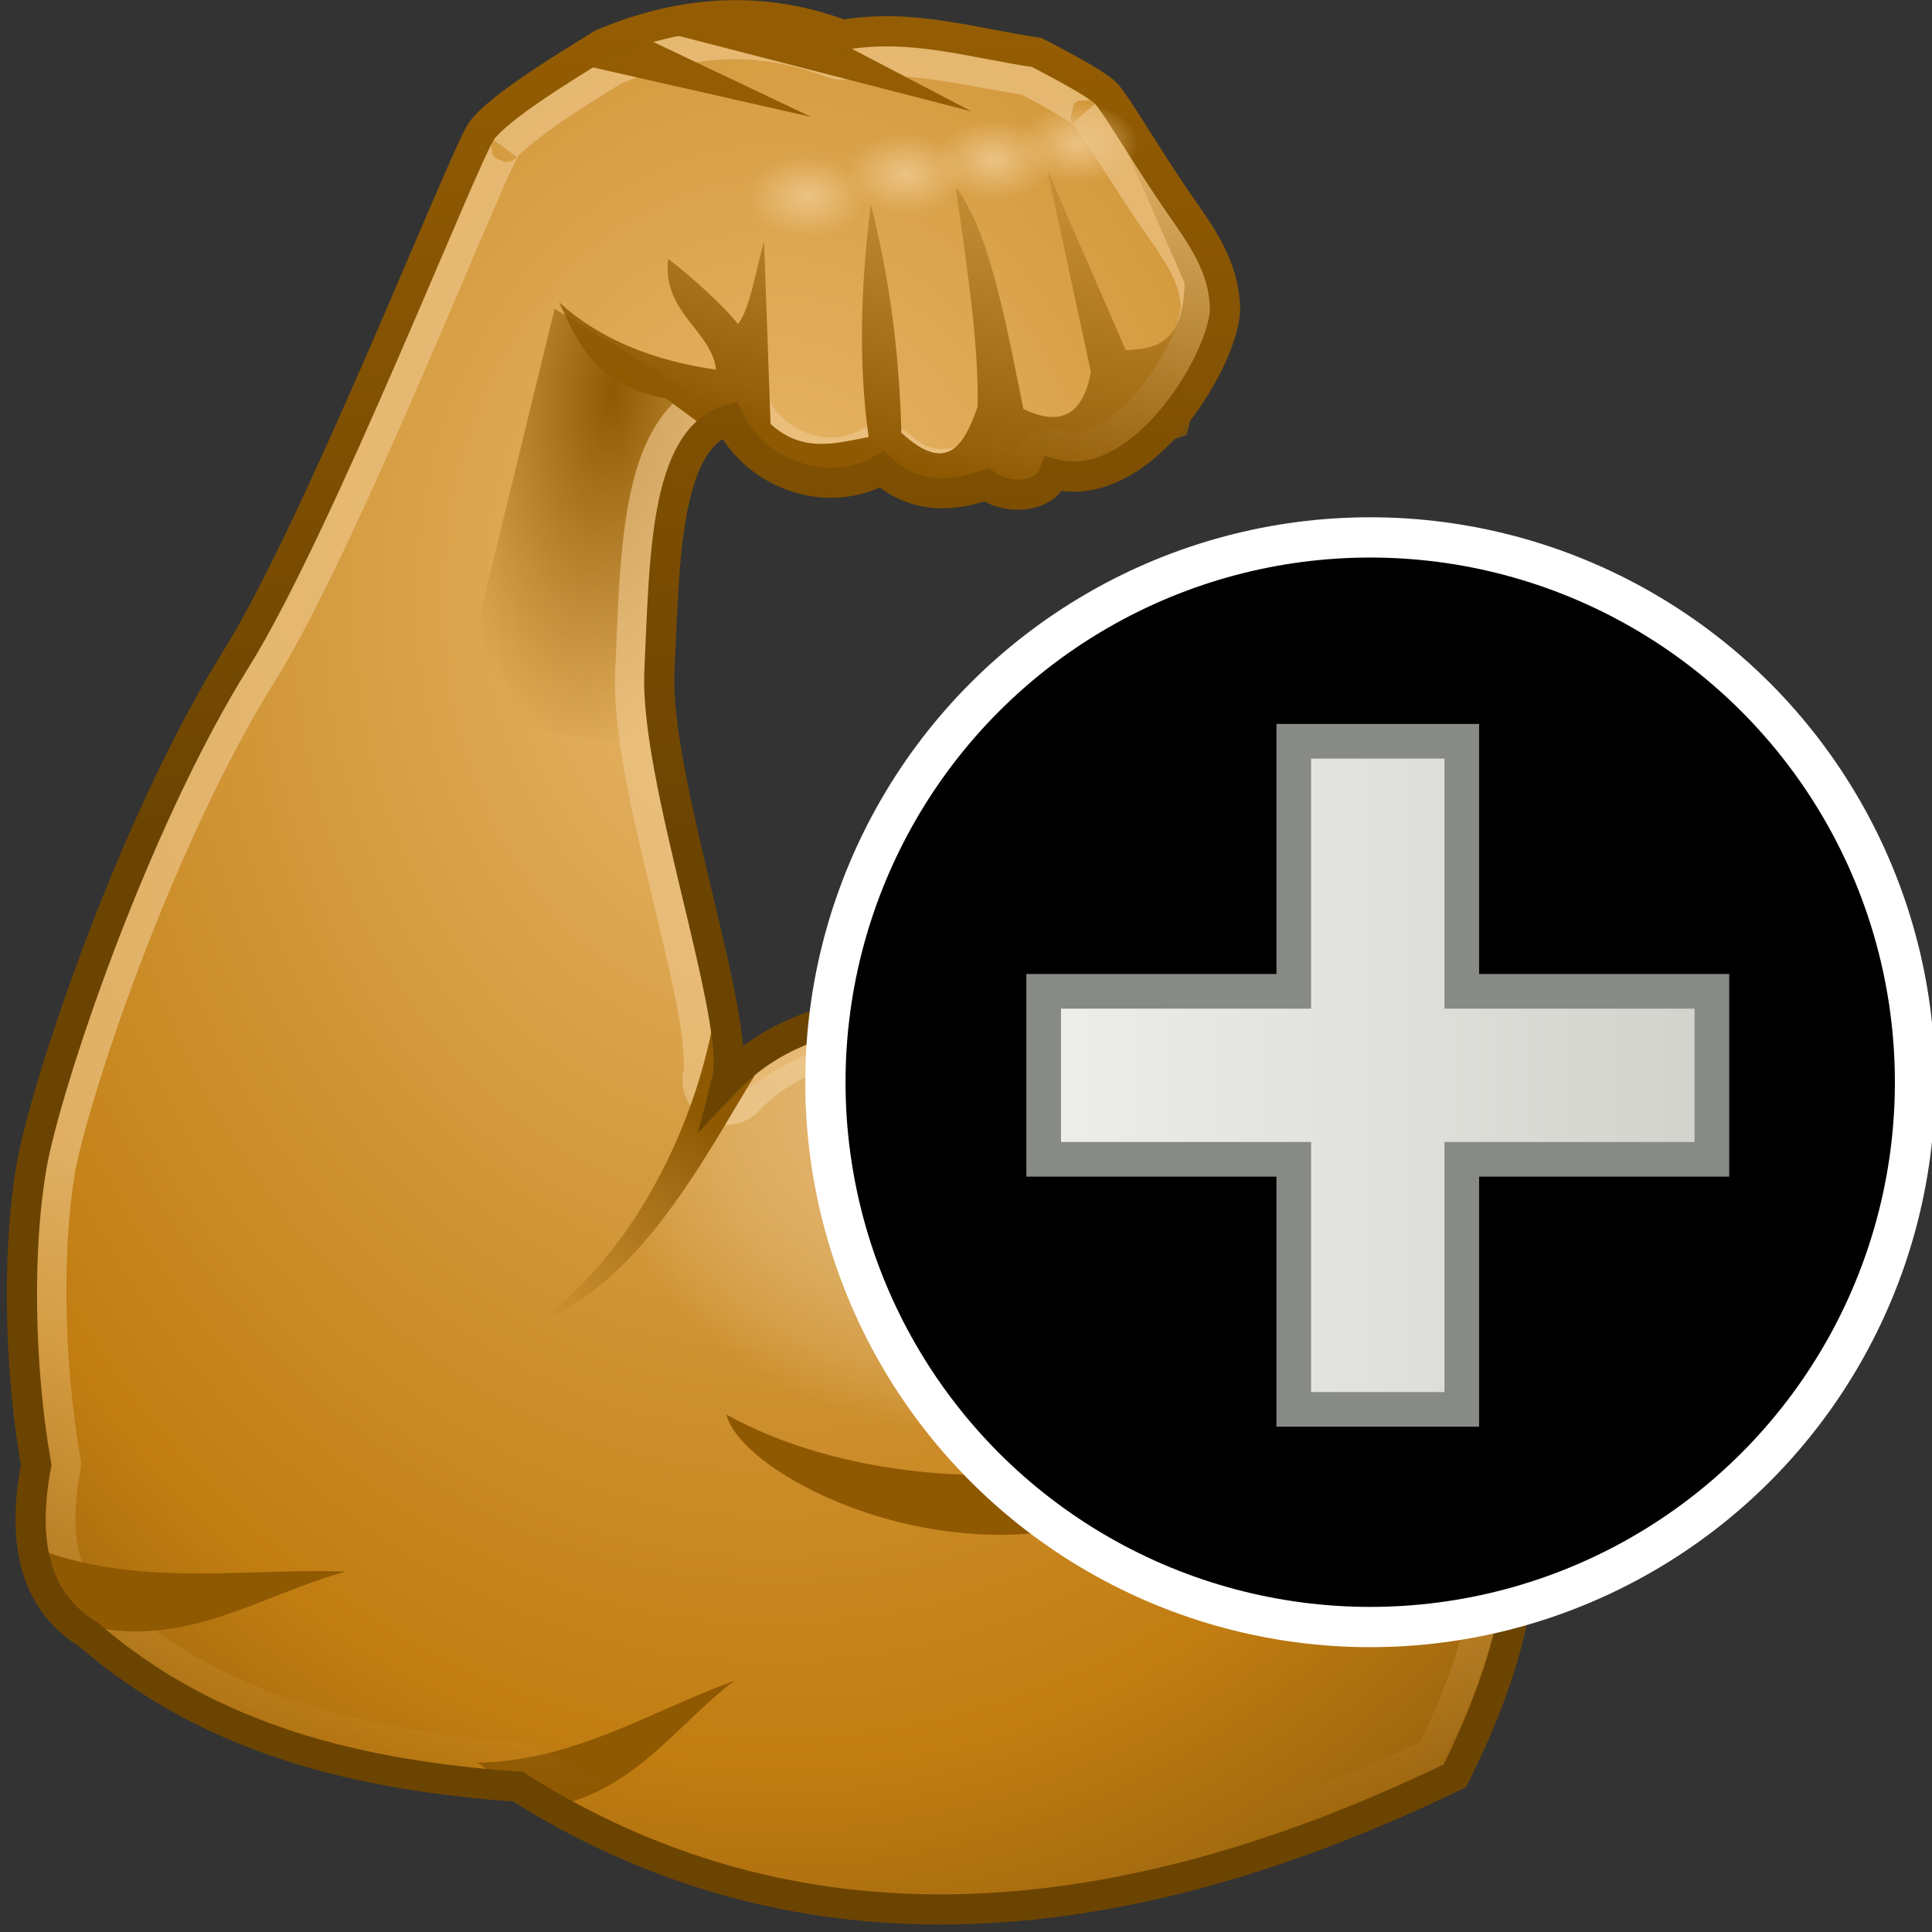 <?xml version="1.0" encoding="UTF-8" standalone="no"?>
<!-- Created with Inkscape (http://www.inkscape.org/) -->

<svg
   xmlns:dc="http://purl.org/dc/elements/1.1/"
   xmlns:cc="http://creativecommons.org/ns#"
   xmlns:rdf="http://www.w3.org/1999/02/22-rdf-syntax-ns#"
   xmlns:svg="http://www.w3.org/2000/svg"
   xmlns="http://www.w3.org/2000/svg"
   xmlns:xlink="http://www.w3.org/1999/xlink"
   xmlns:sodipodi="http://sodipodi.sourceforge.net/DTD/sodipodi-0.dtd"
   xmlns:inkscape="http://www.inkscape.org/namespaces/inkscape"
   width="51.2"
   height="51.2"
   id="svg2985"
   version="1.1"
   inkscape:version="0.92.1 r15371"
   sodipodi:docname="posespacedeformcombine.svg">
  <rect width="100%" height="100%" fill="#333333" stroke="none"/>
  <defs
     id="defs2987">
    <linearGradient
       inkscape:collect="always"
       id="linearGradient3980">
      <stop
         style="stop-color:#8f5902;stop-opacity:1;"
         offset="0"
         id="stop3982" />
      <stop
         style="stop-color:#8f5902;stop-opacity:0;"
         offset="1"
         id="stop3984" />
    </linearGradient>
    <linearGradient
       id="linearGradient3962">
      <stop
         style="stop-color:#edc78b;stop-opacity:0.649;"
         offset="0"
         id="stop3964" />
      <stop
         style="stop-color:#e9b96e;stop-opacity:0;"
         offset="1"
         id="stop3966" />
    </linearGradient>
    <linearGradient
       inkscape:collect="always"
       id="linearGradient3950">
      <stop
         style="stop-color:#8f5902;stop-opacity:1;"
         offset="0"
         id="stop3952" />
      <stop
         style="stop-color:#8f5902;stop-opacity:0;"
         offset="1"
         id="stop3954" />
    </linearGradient>
    <linearGradient
       id="linearGradient3942">
      <stop
         id="stop3944"
         offset="0"
         style="stop-color:#e9b96e;stop-opacity:0.658;" />
      <stop
         id="stop3946"
         offset="1"
         style="stop-color:#ffffff;stop-opacity:0;" />
    </linearGradient>
    <linearGradient
       inkscape:collect="always"
       id="linearGradient3922">
      <stop
         style="stop-color:#ecc384;stop-opacity:1;"
         offset="0"
         id="stop3924" />
      <stop
         style="stop-color:#ecc384;stop-opacity:0;"
         offset="1"
         id="stop3926" />
    </linearGradient>
    <linearGradient
       id="linearGradient3896">
      <stop
         style="stop-color:#955d03;stop-opacity:1;"
         offset="0"
         id="stop3898" />
      <stop
         style="stop-color:#6c4402;stop-opacity:1;"
         offset="1"
         id="stop3900" />
    </linearGradient>
    <linearGradient
       id="linearGradient3888">
      <stop
         style="stop-color:#ffbb7a;stop-opacity:1;"
         offset="0"
         id="stop3890" />
      <stop
         style="stop-color:#ffffff;stop-opacity:0;"
         offset="1"
         id="stop3892" />
    </linearGradient>
    <linearGradient
       inkscape:collect="always"
       id="linearGradient3878">
      <stop
         style="stop-color:#8f5902;stop-opacity:1;"
         offset="0"
         id="stop3880" />
      <stop
         style="stop-color:#8f5902;stop-opacity:0;"
         offset="1"
         id="stop3882" />
    </linearGradient>
    <linearGradient
       inkscape:collect="always"
       id="linearGradient3870">
      <stop
         style="stop-color:#8f5902;stop-opacity:1;"
         offset="0"
         id="stop3872" />
      <stop
         style="stop-color:#8f5902;stop-opacity:0;"
         offset="1"
         id="stop3874" />
    </linearGradient>
    <linearGradient
       id="linearGradient3862">
      <stop
         style="stop-color:#e9b96e;stop-opacity:1"
         offset="0"
         id="stop3864" />
      <stop
         id="stop3948"
         offset="0.769"
         style="stop-color:#c17d11;stop-opacity:1;" />
      <stop
         style="stop-color:#905d0d;stop-opacity:1;"
         offset="1"
         id="stop3866" />
    </linearGradient>
    <radialGradient
       inkscape:collect="always"
       xlink:href="#linearGradient3862"
       id="radialGradient3868"
       cx="20.824"
       cy="18.639"
       fx="20.824"
       fy="18.639"
       r="12.293"
       gradientTransform="matrix(2.587,6.0593607e-4,-7.7146965e-4,3.275,-28.572,-45.169)"
       gradientUnits="userSpaceOnUse" />
    <linearGradient
       inkscape:collect="always"
       xlink:href="#linearGradient3870"
       id="linearGradient3876"
       x1="28.667"
       y1="11.822"
       x2="31.057"
       y2="2.607"
       gradientUnits="userSpaceOnUse"
       gradientTransform="matrix(1.078,0,0,1.078,-1.801,-0.44)" />
    <linearGradient
       inkscape:collect="always"
       xlink:href="#linearGradient3878"
       id="linearGradient3884"
       x1="20.857"
       y1="9.929"
       x2="18.143"
       y2="18.929"
       gradientUnits="userSpaceOnUse" />
    <radialGradient
       inkscape:collect="always"
       xlink:href="#linearGradient3942"
       id="radialGradient3894"
       cx="31.488"
       cy="27.853"
       fx="31.488"
       fy="27.853"
       r="9.464"
       gradientTransform="matrix(1.119,0,0,0.781,-3.478,9.037)"
       gradientUnits="userSpaceOnUse" />
    <linearGradient
       inkscape:collect="always"
       xlink:href="#linearGradient3896"
       id="linearGradient3902"
       x1="25.587"
       y1="0.846"
       x2="25.138"
       y2="21.061"
       gradientUnits="userSpaceOnUse"
       gradientTransform="matrix(1.078,0,0,1.078,-1.801,-0.44)" />
    <radialGradient
       inkscape:collect="always"
       xlink:href="#linearGradient3922"
       id="radialGradient3928"
       cx="26.011"
       cy="5.851"
       fx="26.011"
       fy="5.851"
       r="1.465"
       gradientTransform="matrix(1.078,0,0,0.725,-1.91,0.973)"
       gradientUnits="userSpaceOnUse" />
    <radialGradient
       inkscape:collect="always"
       xlink:href="#linearGradient3922"
       id="radialGradient3932"
       gradientUnits="userSpaceOnUse"
       gradientTransform="matrix(1.078,0,0,0.725,0.704,0.374)"
       cx="26.011"
       cy="5.851"
       fx="26.011"
       fy="5.851"
       r="1.465" />
    <radialGradient
       inkscape:collect="always"
       xlink:href="#linearGradient3922"
       id="radialGradient3936"
       gradientUnits="userSpaceOnUse"
       gradientTransform="matrix(1.078,0,0,0.725,3.046,-0.007)"
       cx="26.011"
       cy="5.851"
       fx="26.011"
       fy="5.851"
       r="1.465" />
    <radialGradient
       inkscape:collect="always"
       xlink:href="#linearGradient3922"
       id="radialGradient3940"
       gradientUnits="userSpaceOnUse"
       gradientTransform="matrix(1.078,0,0,0.725,5.279,-0.443)"
       cx="26.011"
       cy="5.851"
       fx="26.011"
       fy="5.851"
       r="1.465" />
    <linearGradient
       inkscape:collect="always"
       xlink:href="#linearGradient3950"
       id="linearGradient3956"
       x1="23.754"
       y1="27.728"
       x2="18.658"
       y2="32.844"
       gradientUnits="userSpaceOnUse"
       gradientTransform="matrix(0.903,0,0,0.964,2.051,3.142)" />
    <linearGradient
       inkscape:collect="always"
       xlink:href="#linearGradient3962"
       id="linearGradient3968"
       x1="22.539"
       y1="29.201"
       x2="21.921"
       y2="44.415"
       gradientUnits="userSpaceOnUse" />
    <radialGradient
       inkscape:collect="always"
       xlink:href="#linearGradient3980"
       id="radialGradient3986"
       cx="21.112"
       cy="11.404"
       fx="21.112"
       fy="11.404"
       r="3.232"
       gradientTransform="matrix(-1.33,-0.108,0.237,-2.928,46.351,46.11)"
       gradientUnits="userSpaceOnUse" />
    <radialGradient
       inkscape:collect="always"
       xlink:href="#linearGradient3942"
       id="radialGradient3992"
       gradientUnits="userSpaceOnUse"
       gradientTransform="matrix(1,0,0,0.638,0,11.605)"
       cx="31.488"
       cy="27.853"
       fx="31.488"
       fy="27.853"
       r="9.464" />
    <linearGradient
       id="linearGradient31615">
      <stop
         style="stop-color:#eeeeec;stop-opacity:1;"
         offset="0"
         id="stop31617" />
      <stop
         style="stop-color:#d2d2cc;stop-opacity:1;"
         offset="1"
         id="stop31619" />
    </linearGradient>
    <linearGradient
       inkscape:collect="always"
       xlink:href="#linearGradient31615"
       id="linearGradient1295"
       x1="3.988"
       y1="30.517"
       x2="25.633"
       y2="30.517"
       gradientUnits="userSpaceOnUse"
       gradientTransform="matrix(0.861,0,0,0.86,23.767,2.238)" />
  </defs>
  <sodipodi:namedview
     id="base"
     pagecolor="#ffffff"
     bordercolor="#666666"
     borderopacity="1.0"
     inkscape:pageopacity="0.0"
     inkscape:pageshadow="2"
     inkscape:zoom="17.519531"
     inkscape:cx="25.6"
     inkscape:cy="25.6"
     inkscape:current-layer="layer1"
     showgrid="true"
     inkscape:grid-bbox="true"
     inkscape:document-units="px"
     inkscape:window-width="1920"
     inkscape:window-height="1096"
     inkscape:window-x="-8"
     inkscape:window-y="-8"
     inkscape:window-maximized="1" />
  <g
     id="layer1"
     inkscape:label="Layer 1"
     inkscape:groupmode="layer">
    <g
       id="g1317"
       transform="translate(-4.741)">
      <path
         sodipodi:nodetypes="zzczcccczszccczszccccz"
         inkscape:connector-curvature="0"
         id="path3004"
         d="m 43.24,33.469 c -2.13,-4.958 -10.29,-6.911 -11.869,-6.825 -1.579,0.086 -5.151,-0.335 -7.364,1.987 0.404,-1.584 -1.928,-7.99 -1.79,-10.857 0.137,-2.867 0.121,-6.136 1.848,-6.652 0.692,1.435 2.576,2.14 4.043,1.325 0.801,0.708 1.741,0.769 2.772,0.403 0.547,0.404 1.55,0.357 1.79,-0.288 C 35.057,13.184 37.262,9.371 37.204,8.127 37.146,6.882 36.443,6.088 35.728,5.019 35.003,3.932 34.322,2.776 34.057,2.482 33.792,2.188 32.208,1.388 32.208,1.388 30.517,1.144 28.899,0.611 27.068,0.927 25.028,0.157 22.909,0.238 20.715,1.158 19.57,1.861 17.962,2.851 17.509,3.461 17.057,4.072 13.194,13.947 10.993,17.471 8.247,21.869 5.955,28.77 5.583,30.877 c -0.372,2.107 -0.358,5.229 0.116,7.948 -0.369,1.981 -0.089,3.584 1.386,4.492 3.256,2.816 7.204,3.734 11.378,4.032 6.788,4.289 14.967,4.483 24.835,-0.288 2.678,-5.377 2.073,-8.635 -0.058,-13.592 z"
         style="fill:url(#radialGradient3868);fill-opacity:1;stroke:none;stroke-width:1.067" />
      <path
         style="color:#000000;display:inline;overflow:visible;visibility:visible;fill:#8f5902;fill-opacity:1;fill-rule:nonzero;stroke:none;stroke-width:0.107;marker:none;enable-background:accumulate"
         d="m 17.399,46.711 c 2.545,-0.038 4.572,-1.354 6.802,-2.171 -1.63,1.249 -2.771,3.106 -5.18,3.388 z"
         id="path3988"
         inkscape:connector-curvature="0"
         sodipodi:nodetypes="cccc" />
      <path
         inkscape:connector-curvature="0"
         id="path3970"
         d="m 19.439,8.184 -2.669,10.946 5.446,0.654 0.49,-5.5 0.49,-2.614 0.545,-0.871 z"
         style="fill:url(#radialGradient3986);fill-opacity:1;stroke:none;stroke-width:1.067" />
      <path
         transform="matrix(1.078,0,0,1.078,-1.801,-0.44)"
         d="m 23.9,1.498 c -0.881,0.032 -1.784,0.239 -2.719,0.627 -0.514,0.316 -1.109,0.686 -1.623,1.043 -0.536,0.372 -0.995,0.775 -1.076,0.885 0.078,-0.106 -0.081,0.155 -0.219,0.457 -0.137,0.302 -0.319,0.716 -0.531,1.209 -0.424,0.986 -0.974,2.289 -1.576,3.678 -1.204,2.778 -2.592,5.879 -3.672,7.609 -1.232,1.974 -2.394,4.556 -3.279,6.875 -0.885,2.319 -1.503,4.417 -1.654,5.275 -0.323,1.827 -0.299,4.691 0.125,7.127 a 0.718,0.718 0 0 1 -0.002,0.254 c -0.159,0.852 -0.163,1.586 -0.012,2.148 0.152,0.562 0.427,0.966 0.965,1.297 a 0.718,0.718 0 0 1 0.094,0.068 c 2.86,2.474 6.31,3.274 10.111,3.545 a 0.718,0.718 0 0 1 0.332,0.109 c 6.028,3.808 13.21,4.03 22.098,-0.199 2.267,-4.682 1.773,-7.331 -0.141,-11.785 -0.87,-2.024 -3.094,-3.56 -5.334,-4.535 -1.12,-0.487 -2.233,-0.837 -3.143,-1.057 -0.91,-0.219 -1.669,-0.297 -1.855,-0.287 -1.65,0.09 -4.575,-0.221 -6.332,1.623 a 0.718,0.718 0 0 1 -1.215,-0.674 c 0.024,-0.095 0.013,-0.738 -0.129,-1.512 -0.142,-0.774 -0.371,-1.728 -0.609,-2.729 -0.477,-2.001 -1.014,-4.131 -0.939,-5.68 0.063,-1.315 0.086,-2.759 0.316,-4.006 0.115,-0.624 0.281,-1.204 0.57,-1.709 0.289,-0.505 0.743,-0.945 1.344,-1.125 a 0.718,0.718 0 0 1 0.852,0.375 c 0.46,0.953 1.773,1.449 2.754,0.904 a 0.718,0.718 0 0 1 0.826,0.09 c 0.551,0.488 1.041,0.522 1.846,0.236 a 0.718,0.718 0 0 1 0.666,0.098 c 0.079,0.058 0.292,0.119 0.432,0.104 0.14,-0.015 0.128,-0.03 0.127,-0.027 a 0.718,0.718 0 0 1 0.854,-0.443 c 0.353,0.092 0.692,0.032 1.08,-0.176 0.388,-0.208 0.794,-0.57 1.143,-0.996 0.349,-0.426 0.643,-0.915 0.836,-1.342 C 35.402,8.427 35.473,8.029 35.471,7.971 35.429,7.074 34.909,6.501 34.215,5.461 33.872,4.948 33.541,4.428 33.268,4.006 32.994,3.584 32.738,3.223 32.717,3.199 32.783,3.273 32.648,3.147 32.494,3.049 32.34,2.951 32.14,2.835 31.947,2.727 31.609,2.537 31.368,2.413 31.295,2.375 29.712,2.135 28.362,1.736 26.904,1.988 A 0.718,0.718 0 0 1 26.527,1.953 C 25.66,1.626 24.778,1.466 23.9,1.498 Z"
         id="path3960"
         style="fill:none;stroke:url(#linearGradient3968);stroke-width:0.742;stroke-linecap:butt;stroke-linejoin:miter;stroke-miterlimit:4;stroke-dasharray:none;stroke-opacity:1"
         inkscape:original="M 23.875 0.78125 C 22.892976 0.81731289 21.892609 1.042326 20.875 1.46875 C 19.813084 2.1209736 18.326027 3.0587488 17.90625 3.625 C 17.486471 4.1912511 13.915449 13.356976 11.875 16.625 C 9.3282331 20.703952 7.1890493 27.077353 6.84375 29.03125 C 6.4984507 30.985146 6.5298419 33.884346 6.96875 36.40625 C 6.6262823 38.243568 6.8819637 39.751499 8.25 40.59375 C 11.26932 43.205778 14.910157 44.036436 18.78125 44.3125 C 25.076343 48.28989 32.661335 48.487458 41.8125 44.0625 C 44.295689 39.07526 43.756906 36.035577 41.78125 31.4375 C 39.80558 26.839424 32.213967 25.045065 30.75 25.125 C 29.286033 25.20494 25.989446 24.814834 23.9375 26.96875 C 24.312439 25.499807 22.153928 19.56497 22.28125 16.90625 C 22.408564 14.24753 22.398518 11.197384 24 10.71875 C 24.641937 12.049315 26.389646 12.693534 27.75 11.9375 C 28.492626 12.594434 29.355834 12.651683 30.3125 12.3125 C 30.819487 12.687068 31.745387 12.66061 31.96875 12.0625 C 34.181822 12.639361 36.241512 9.0919355 36.1875 7.9375 C 36.133494 6.7830643 35.474955 6.0544571 34.8125 5.0625 C 34.139606 4.0549136 33.495733 2.9915295 33.25 2.71875 C 33.004266 2.4459705 31.53125 1.6875 31.53125 1.6875 C 29.963144 1.4616028 28.479595 0.98762264 26.78125 1.28125 C 25.835057 0.92423898 24.857024 0.74518711 23.875 0.78125 z "
         inkscape:radius="-0.71799481"
         sodipodi:type="inkscape:offset" />
      <ellipse
         ry="7.394"
         rx="10.59"
         cy="34.064"
         cx="32.05"
         id="path3886"
         style="color:#000000;display:inline;overflow:visible;visibility:visible;fill:url(#radialGradient3894);fill-opacity:1;fill-rule:nonzero;stroke:none;stroke-width:0.117;marker:none;enable-background:accumulate" />
      <path
         sodipodi:nodetypes="cccccccccccccccccc"
         inkscape:connector-curvature="0"
         id="path3774"
         d="m 22.394,10.563 c -1.881,-0.348 -2.33,-1.464 -2.835,-2.551 1.098,0.997 2.516,1.548 4.158,1.785 C 23.597,8.749 22.283,8.29 22.448,6.86 23.093,7.349 23.971,8.159 24.296,8.587 24.615,8.21 24.766,7.163 24.989,6.399 l 0.173,4.838 c 0.866,0.782 1.733,0.505 2.599,0.346 -0.273,-1.938 -0.213,-4.008 0.058,-6.163 0.49,1.906 0.755,3.924 0.809,6.048 1.215,1.119 1.665,0.33 2.021,-0.691 0.036,-1.711 -0.302,-3.796 -0.578,-5.817 0.888,1.159 1.324,3.559 1.79,5.875 0.972,0.476 1.581,0.174 1.79,-0.979 l -1.155,-5.356 2.079,4.78 c 0.779,-0.041 1.527,-0.149 1.559,-1.785 l -2.252,-5.126 3.35,5.011 -1.04,4.147 -3.812,1.325 H 26.317 l -2.772,-1.44 z"
         style="color:#000000;display:inline;overflow:visible;visibility:visible;fill:url(#linearGradient3876);fill-opacity:1;stroke:none;stroke-width:0.107;marker:none;enable-background:accumulate" />
      <path
         inkscape:connector-curvature="0"
         id="path3801"
         d="m 20.316,1.755 5.922,1.344 -4.288,-2.036 z"
         style="color:#000000;display:inline;overflow:visible;visibility:visible;fill:#945d03;fill-opacity:1;stroke:none;stroke-width:0.107;marker:none;enable-background:accumulate" />
      <path
         sodipodi:nodetypes="ccccc"
         inkscape:connector-curvature="0"
         id="path3809"
         d="m 22.685,0.941 2.202,-0.404 2.25,0.663 3.349,1.751 z"
         style="color:#000000;display:inline;overflow:visible;visibility:visible;fill:#945d03;fill-opacity:1;stroke:none;stroke-width:0.107;marker:none;enable-background:accumulate" />
      <path
         sodipodi:nodetypes="csccczzc"
         inkscape:connector-curvature="0"
         id="path3817"
         d="m 23.992,37.486 c 1.989,1.115 5.399,2.032 9.762,1.401 3.424,-0.495 6.797,-1.548 8.575,-4.048 0.184,1.04 0.094,2.386 -1.184,2.729 l 2.083,1.303 c 0,0 -1.031,-0.228 -2.532,-0.163 -1.501,0.065 -5.121,1.777 -8.985,1.955 -3.863,0.178 -7.42,-1.904 -7.719,-3.177 z"
         style="color:#000000;display:inline;overflow:visible;visibility:visible;fill:#8f5902;stroke:none;stroke-width:0.107;marker:none;enable-background:accumulate" />
      <path
         sodipodi:nodetypes="ccccc"
         inkscape:connector-curvature="0"
         id="path3827"
         d="m 23.68,26.883 c -0.553,3.24 -2.367,6.566 -4.769,8.197 2.994,-1.096 4.752,-4.936 6.188,-7.151 l -1.077,0.692 z"
         style="color:#000000;display:inline;overflow:visible;visibility:visible;fill:url(#linearGradient3956);fill-opacity:1;fill-rule:nonzero;stroke:none;stroke-width:0.107;marker:none;enable-background:accumulate" />
      <path
         sodipodi:nodetypes="cccc"
         inkscape:connector-curvature="0"
         id="path3846"
         d="m 5.641,41.014 c 2.752,1.069 5.506,0.539 8.259,0.634 -2.297,0.632 -4.334,2.13 -7.046,1.382 z"
         style="color:#000000;display:inline;overflow:visible;visibility:visible;fill:#8f5902;fill-opacity:1;fill-rule:nonzero;stroke:none;stroke-width:0.107;marker:none;enable-background:accumulate" />
      <path
         style="fill:none;stroke:url(#linearGradient3902);stroke-width:0.8;stroke-linecap:butt;stroke-linejoin:miter;stroke-miterlimit:4;stroke-dasharray:none;stroke-opacity:1"
         d="m 43.24,33.469 c -2.13,-4.958 -10.29,-6.911 -11.869,-6.825 -1.579,0.086 -5.151,-0.335 -7.364,1.987 0.404,-1.584 -1.928,-7.99 -1.79,-10.857 0.137,-2.867 0.121,-6.136 1.848,-6.652 0.692,1.435 2.576,2.14 4.043,1.325 0.801,0.708 1.741,0.769 2.772,0.403 0.547,0.404 1.55,0.357 1.79,-0.288 2.386,0.622 4.592,-3.19 4.534,-4.435 C 37.146,6.882 36.443,6.088 35.728,5.019 35.003,3.932 34.322,2.776 34.057,2.482 33.792,2.188 32.208,1.388 32.208,1.388 30.517,1.144 28.899,0.611 27.068,0.927 25.028,0.157 22.909,0.238 20.715,1.158 19.57,1.861 17.962,2.851 17.509,3.461 17.057,4.072 13.194,13.947 10.993,17.471 8.247,21.869 5.955,28.77 5.583,30.877 c -0.372,2.107 -0.358,5.229 0.116,7.948 -0.369,1.981 -0.089,3.584 1.386,4.492 3.256,2.816 7.204,3.734 11.378,4.032 6.788,4.289 14.967,4.483 24.835,-0.288 2.678,-5.377 2.073,-8.635 -0.058,-13.592 z"
         id="path3825"
         inkscape:connector-curvature="0"
         sodipodi:nodetypes="zzczcccczszccczszccccz" />
      <ellipse
         ry="1.062"
         rx="1.579"
         cy="5.216"
         cx="26.138"
         id="path3920"
         style="color:#000000;display:inline;overflow:visible;visibility:visible;fill:url(#radialGradient3928);fill-opacity:1;fill-rule:nonzero;stroke:none;stroke-width:0.809;marker:none;enable-background:accumulate" />
      <ellipse
         ry="1.062"
         rx="1.579"
         cy="4.617"
         cx="28.752"
         style="color:#000000;display:inline;overflow:visible;visibility:visible;fill:url(#radialGradient3932);fill-opacity:1;fill-rule:nonzero;stroke:none;stroke-width:0.809;marker:none;enable-background:accumulate"
         id="path3930" />
      <ellipse
         ry="1.062"
         rx="1.579"
         cy="4.235"
         cx="31.094"
         id="path3934"
         style="color:#000000;display:inline;overflow:visible;visibility:visible;fill:url(#radialGradient3936);fill-opacity:1;fill-rule:nonzero;stroke:none;stroke-width:0.809;marker:none;enable-background:accumulate" />
      <ellipse
         ry="1.062"
         rx="1.579"
         cy="3.8"
         cx="33.327"
         style="color:#000000;display:inline;overflow:visible;visibility:visible;fill:url(#radialGradient3940);fill-opacity:1;fill-rule:nonzero;stroke:none;stroke-width:0.809;marker:none;enable-background:accumulate"
         id="path3938" />
    </g>
    <g
       id="g1299">
      <circle
         r="14.438"
         cy="28.68"
         cx="36.312"
         id="path50038"
         style="color:#000000;overflow:visible;visibility:visible;fill:#000000;stroke:#ffffff;stroke-width:1.067;stroke-linecap:butt;stroke-linejoin:miter;stroke-miterlimit:4;stroke-dasharray:none;stroke-dashoffset:0;stroke-opacity:1;marker:none;enable-background:accumulate" />
      <path
         inkscape:connector-curvature="0"
         id="rect92987"
         d="m 34.286,19.644 v 6.627 h -6.628 v 4.452 h 6.628 v 6.627 h 4.453 v -6.627 h 6.628 v -4.452 H 38.739 v -6.627 z"
         style="color:#000000;overflow:visible;visibility:visible;fill:url(#linearGradient1295);fill-opacity:1;fill-rule:evenodd;stroke:#888a85;stroke-width:0.918;stroke-miterlimit:4;stroke-dasharray:none;stroke-opacity:1;marker:none;enable-background:accumulate" />
    </g>
  </g>
</svg>
